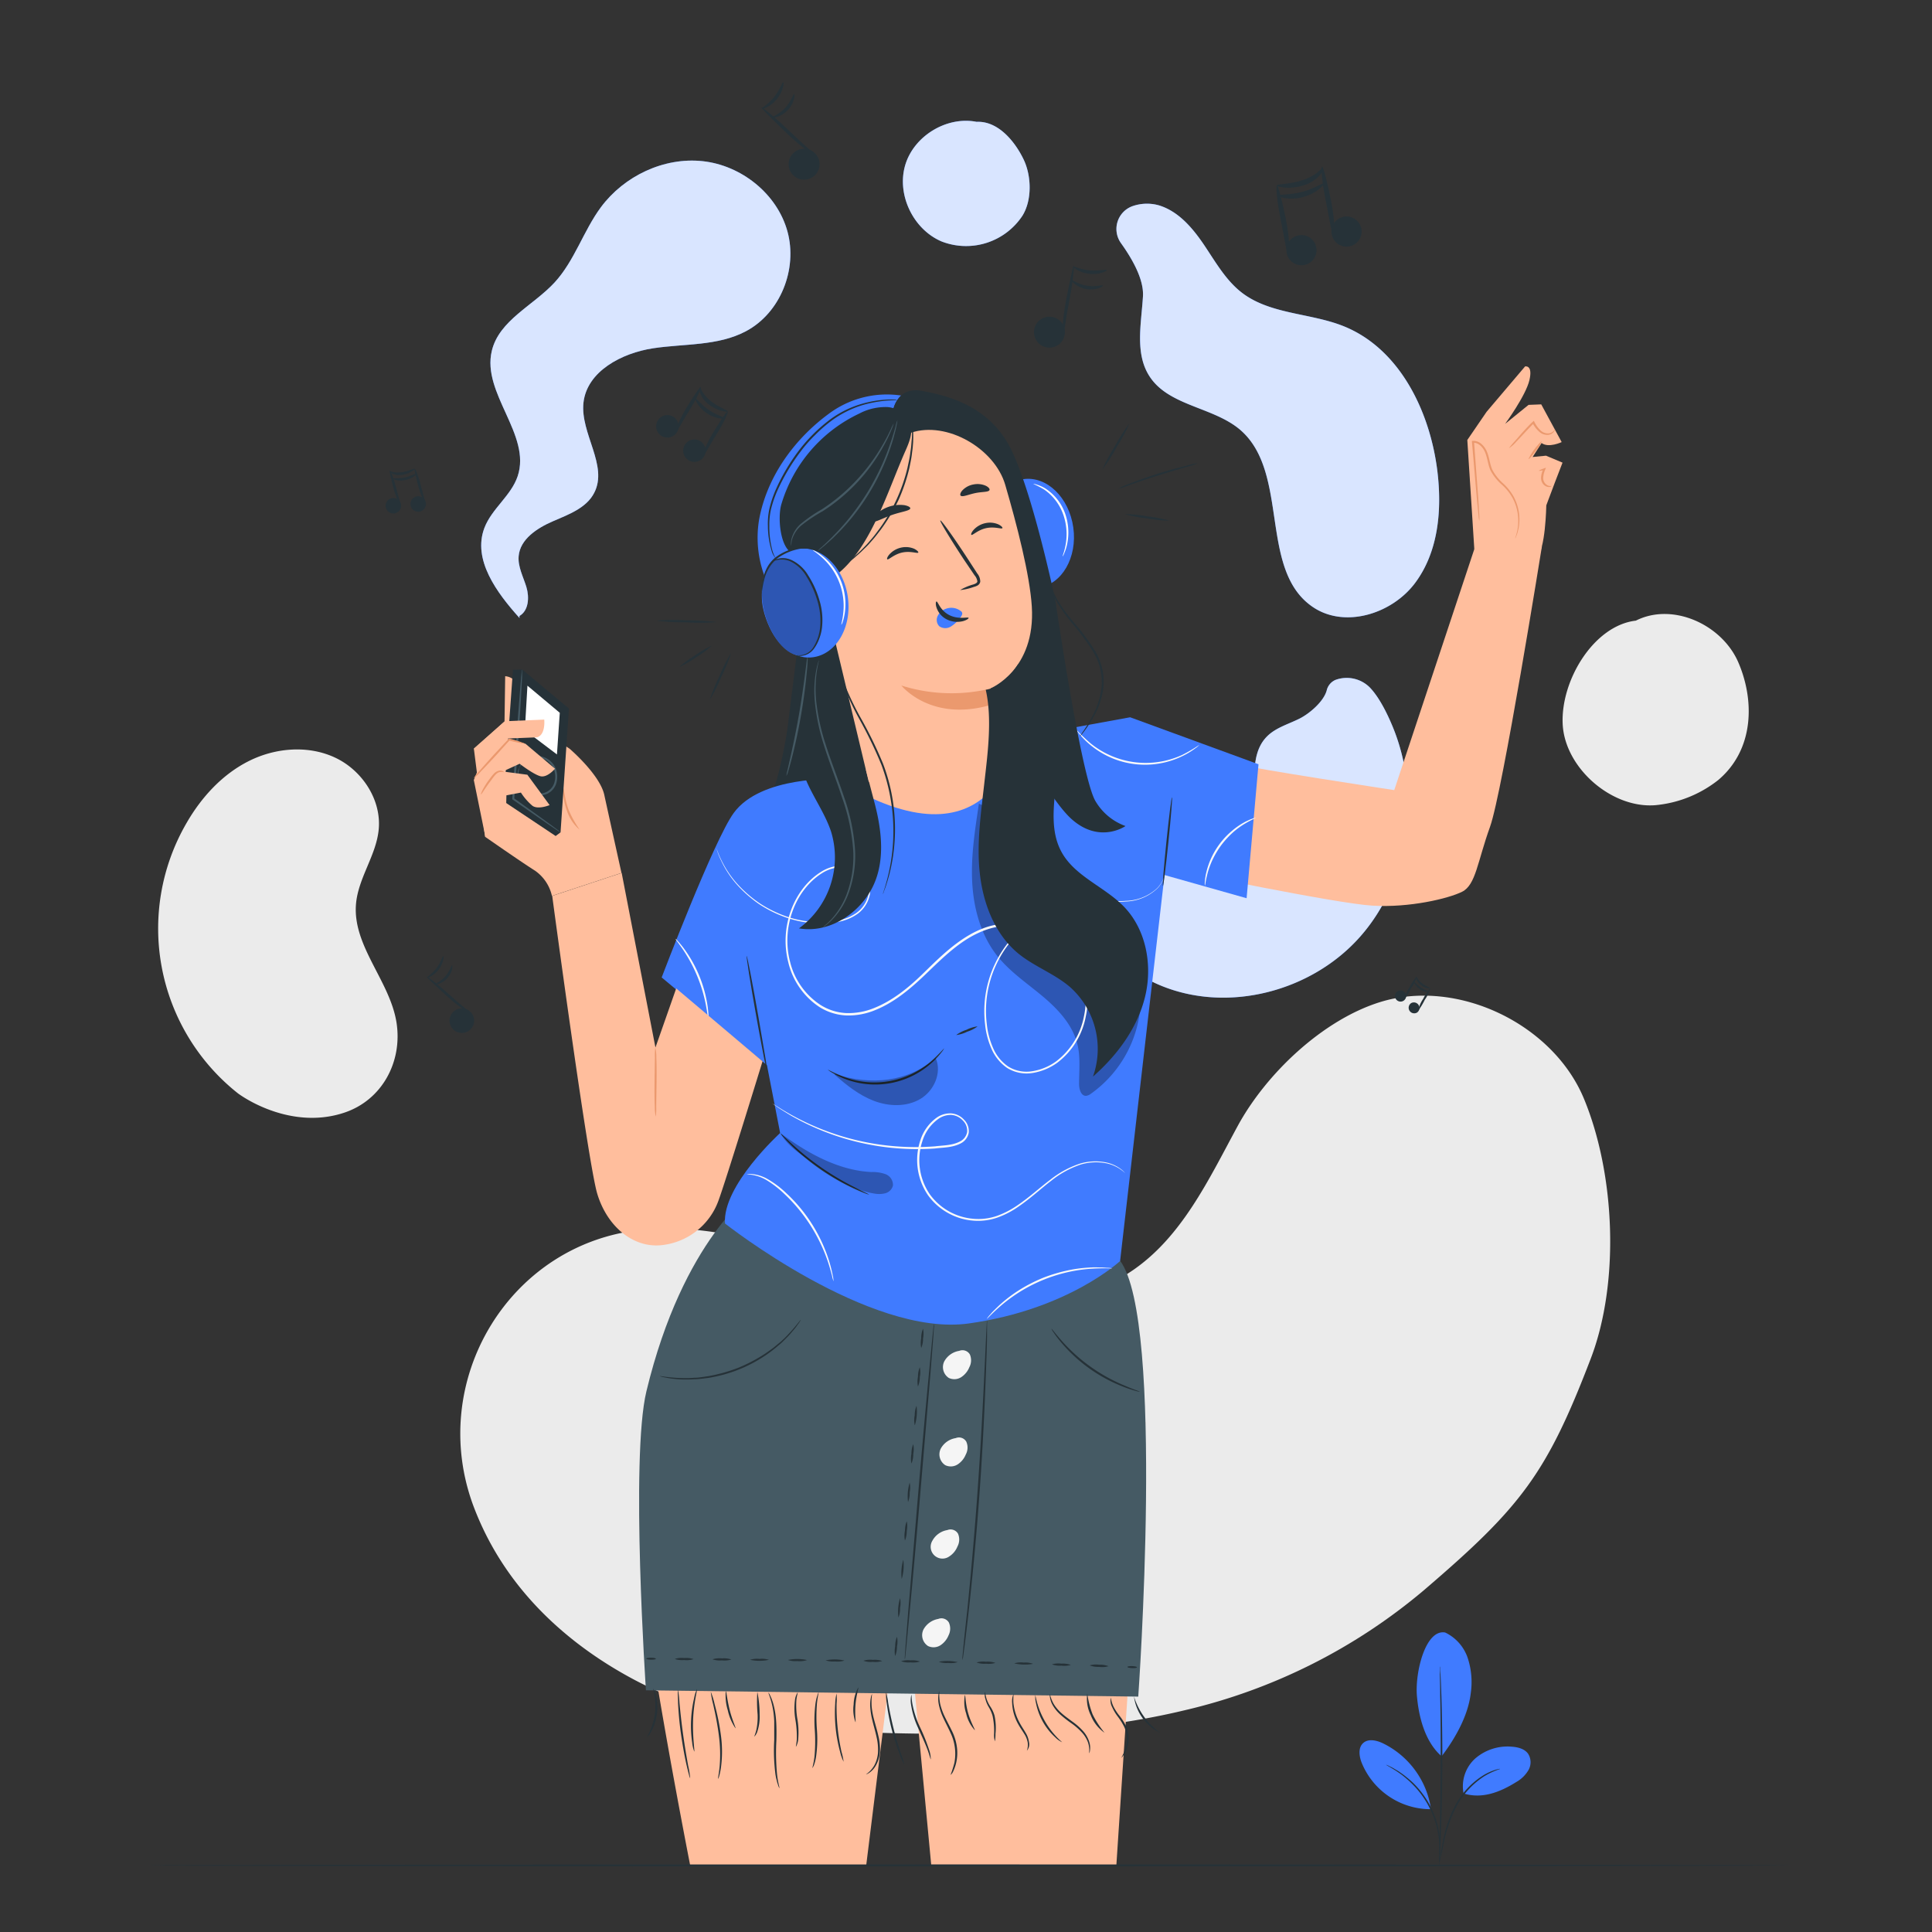 <svg xmlns="http://www.w3.org/2000/svg" viewBox="0 0 500 500"><rect x="0" y="0" width="500" height="500" fill="#333333" stroke="none"/><g id="freepik--background-simple--inject-41"><path d="M410,284.53c-7.94-19.46-32.72-31.42-52.8-25.2-14.83,4.59-29.51,18.48-36.91,32.12S306,319.93,293.2,328.72c-17.64,12.12-41.44,9.34-62,3.25s-40.92-15.1-62.29-13.92c-.65,0-1.3.08-1.95.14-34.95,3-56.8,39.22-44.27,72,8.29,21.69,25,35.69,41,44.28,22.08,11.91,48.05,13.84,73.13,14.18,23.42.32,47.05-.56,69.83-6.05a148,148,0,0,0,61.79-31c25.22-21.58,31.82-30.15,43.25-60C419.21,331.92,418,304,410,284.53Z" style="fill:#ebebeb"></path><path d="M449.89,171.45c-4.23-9.83-17-15.64-26.53-10.83-10.87,1.25-19.47,15.43-18.94,26.76s12.66,21.92,24,21a30.76,30.76,0,0,0,16.26-6.51C454,194,454.12,181.27,449.89,171.45Z" style="fill:#ebebeb"></path><path d="M98,214.76c.78-7.66-4.17-15.28-11.11-18.61s-15.4-2.69-22.31.72-12.35,9.31-16.23,16A54.4,54.4,0,0,0,61.63,283c4.57,3.27,15.77,8.89,27.52,4.94,9.68-3.25,15-13.05,13.49-23.15-1.64-10.88-11.48-19.95-10.5-30.91C92.74,227.19,97.33,221.41,98,214.76Z" style="fill:#ebebeb"></path></g><g id="freepik--Plant--inject-41"><path d="M374,422.49a11.29,11.29,0,0,1,5.86,6.64,20,20,0,0,1,.78,9c-.66,5.84-4,11.73-7.55,16.4-4.92-4.29-6.05-11.78-6.39-15.61-.53-6.06,2.2-17.34,7.3-16.43" style="fill:#407BFF"></path><path d="M378.78,464.17A9.64,9.64,0,0,1,381.9,455a12.79,12.79,0,0,1,9.45-2.95c1.57.12,3.26.57,4.15,1.86a4.11,4.11,0,0,1,.07,4.18,8.43,8.43,0,0,1-3.1,3.06c-4.26,2.67-8.88,4.47-13.69,3" style="fill:#407BFF"></path><path d="M372.47,482.08a7.15,7.15,0,0,1,.17-1.2c.16-.85.36-1.94.6-3.25a33.71,33.71,0,0,1,3.35-10.36,20.71,20.71,0,0,1,7.43-7.9,14.46,14.46,0,0,1,3-1.34c.37-.12.68-.17.88-.22s.3-.06.31,0a20.71,20.71,0,0,0-4.06,1.86,21.27,21.27,0,0,0-7.22,7.85,36.47,36.47,0,0,0-3.43,10.21c-.29,1.36-.54,2.46-.72,3.22A6.56,6.56,0,0,1,372.47,482.08Z" style="fill:#263238"></path><path d="M372.65,431.25a1.84,1.84,0,0,1,.06.53q0,.59.09,1.5c.07,1.31.15,3.2.23,5.54.15,4.68.27,11.15.24,18.3s-.21,13.61-.4,18.29c-.1,2.34-.19,4.23-.27,5.53-.05.62-.08,1.12-.11,1.51a2.41,2.41,0,0,1-.06.52,3,3,0,0,1,0-.52c0-.39,0-.89,0-1.51,0-1.36.08-3.24.14-5.54.11-4.68.24-11.14.27-18.29s0-13.6-.12-18.28c0-2.3-.06-4.18-.08-5.54,0-.62,0-1.12,0-1.51A3.28,3.28,0,0,1,372.65,431.25Z" style="fill:#263238"></path><path d="M370.27,467.72a22.58,22.58,0,0,0-12.34-16.54c-1.64-.79-3.79-1.3-5.14-.08s-1.05,3.42-.38,5.12a19.28,19.28,0,0,0,17.74,12" style="fill:#407BFF"></path><path d="M358.73,456.72a5.2,5.2,0,0,1,1,.45,10.09,10.09,0,0,1,1.18.63c.45.28,1,.55,1.5.94a19.45,19.45,0,0,1,1.72,1.3A21,21,0,0,1,366,461.7a24.86,24.86,0,0,1,3.47,4.46,24.39,24.39,0,0,1,2.29,5.17,23.05,23.05,0,0,1,.58,2.4,16.35,16.35,0,0,1,.29,2.13c.09.66.06,1.25.09,1.78a10.7,10.7,0,0,1,0,1.33,6.2,6.2,0,0,1-.13,1.13c-.1,0,.07-1.62-.22-4.2a18.22,18.22,0,0,0-.34-2.1,22,22,0,0,0-.6-2.35,23.94,23.94,0,0,0-5.67-9.48,22.37,22.37,0,0,0-1.78-1.66,19.49,19.49,0,0,0-1.66-1.32C360.17,457.48,358.69,456.8,358.73,456.72Z" style="fill:#263238"></path></g><g id="freepik--Notes--inject-41"><path d="M360.91,189.29c-1.4-3.63-3.76-8.7-6.5-11.47a8.44,8.44,0,0,0-8.79-1.86,3.93,3.93,0,0,0-2.27,2.72c-.79,2.91-4.47,6-7,7.28-2.9,1.46-6.21,2.35-8.49,4.67-6.6,6.72,0,19.62-6.06,26.85-3.48,4.15-9.68,4.54-15.08,4.11-6.71-.54-14.05-1.72-19.16,4a14.14,14.14,0,0,0-3.35,11.1c1,9,8.29,15.09,16.17,18.36,17.44,7.23,39.06,1.55,51.58-12.59S367.67,206.92,360.91,189.29Z" style="fill:#407BFF"></path><g style="opacity:0.8"><path d="M360.91,189.29c-1.4-3.63-3.76-8.7-6.5-11.47a8.44,8.44,0,0,0-8.79-1.86,3.93,3.93,0,0,0-2.27,2.72c-.79,2.91-4.47,6-7,7.28-2.9,1.46-6.21,2.35-8.49,4.67-6.6,6.72,0,19.62-6.06,26.85-3.48,4.15-9.68,4.54-15.08,4.11-6.71-.54-14.05-1.72-19.16,4a14.14,14.14,0,0,0-3.35,11.1c1,9,8.29,15.09,16.17,18.36,17.44,7.23,39.06,1.55,51.58-12.59S367.67,206.92,360.91,189.29Z" style="fill:#fff"></path></g><path d="M347.63,84.38c-8.57-3.4-18.75-3-26.1-8.53-4.21-3.19-6.88-7.94-9.83-12.33s-6.58-8.73-11.62-10.33a11.34,11.34,0,0,0-7.12.21,6.28,6.28,0,0,0-2.84,9.54c2.57,3.6,5.94,9.11,5.68,13.72-.41,7-2.15,14.75,1.66,20.68,5,7.81,16.63,7.93,23.62,14,12.69,11.12,4.68,36,18.5,45.63,8.25,5.78,20.59,2,26.64-6.09S373.2,132,372,122C370.1,106.43,362.21,90.18,347.63,84.38Z" style="fill:#407BFF"></path><g style="opacity:0.8"><path d="M347.63,84.38c-8.57-3.4-18.75-3-26.1-8.53-4.21-3.19-6.88-7.94-9.83-12.33s-6.58-8.73-11.62-10.33a11.34,11.34,0,0,0-7.12.21,6.28,6.28,0,0,0-2.84,9.54c2.57,3.6,5.94,9.11,5.68,13.72-.41,7-2.15,14.75,1.66,20.68,5,7.81,16.63,7.93,23.62,14,12.69,11.12,4.68,36,18.5,45.63,8.25,5.78,20.59,2,26.64-6.09S373.2,132,372,122C370.1,106.43,362.21,90.18,347.63,84.38Z" style="fill:#fff"></path></g><path d="M134.45,159.94c-5.89-6.54-12.21-15.08-9.09-23.31,1.9-5,6.92-8.33,8.61-13.39,3.6-10.71-9.33-21.44-6.69-32.44,1.89-7.92,10.71-11.7,16.23-17.68,5.19-5.63,7.46-13.35,12-19.49,6-8.09,16.31-13,26.34-11.92s19.27,8.46,21.94,18.18S202,81,193,85.75c-7.25,3.84-15.94,3.16-24,4.39s-17.1,5.93-18,14.08c-.86,8,6.46,16.22,2.78,23.33-2,3.93-6.65,5.61-10.72,7.37s-8.45,4.62-8.83,9c-.24,2.76,1.2,5.36,2,8s.61,6.11-1.8,7.49" style="fill:#407BFF"></path><g style="opacity:0.8"><path d="M134.45,159.94c-5.89-6.54-12.21-15.08-9.09-23.31,1.9-5,6.92-8.33,8.61-13.39,3.6-10.71-9.33-21.44-6.69-32.44,1.89-7.92,10.71-11.7,16.23-17.68,5.19-5.63,7.46-13.35,12-19.49,6-8.09,16.31-13,26.34-11.92s19.27,8.46,21.94,18.18S202,81,193,85.75c-7.25,3.84-15.94,3.16-24,4.39s-17.1,5.93-18,14.08c-.86,8,6.46,16.22,2.78,23.33-2,3.93-6.65,5.61-10.72,7.37s-8.45,4.62-8.83,9c-.24,2.76,1.2,5.36,2,8s.61,6.11-1.8,7.49" style="fill:#fff"></path></g><path d="M252.74,31.53C245,30,236.43,35.21,234.24,42.84s2.14,16.55,9.45,19.65a17.48,17.48,0,0,0,20.89-6.62c2.52-4,2.39-10.24.38-14.5s-6.37-10.12-12.22-9.84" style="fill:#407BFF"></path><g style="opacity:0.8"><path d="M252.74,31.53C245,30,236.43,35.21,234.24,42.84s2.14,16.55,9.45,19.65a17.48,17.48,0,0,0,20.89-6.62c2.52-4,2.39-10.24.38-14.5s-6.37-10.12-12.22-9.84" style="fill:#fff"></path></g><path d="M211.9,41.26a4,4,0,1,1-5.05-2.56A4,4,0,0,1,211.9,41.26Z" style="fill:#263238"></path><path d="M210.93,40.17c-.13.21-3.65-2.13-7.36-5.72s-6.65-6.48-6.51-6.65,3.43,2.44,7.11,6S211.07,40,210.93,40.17Z" style="fill:#263238"></path><path d="M202.7,21.29c.23,0,.07,2.25-1.62,4.33s-3.84,2.71-3.89,2.49,1.7-1.16,3.2-3.05S202.44,21.23,202.7,21.29Z" style="fill:#263238"></path><path d="M205.53,24.33c.23,0,.17,2.23-1.62,4.13s-4,2.15-4,1.91,1.8-.81,3.35-2.51S205.27,24.28,205.53,24.33Z" style="fill:#263238"></path><path d="M274.71,88.48a4,4,0,1,1-.61-5.63A4,4,0,0,1,274.71,88.48Z" style="fill:#263238"></path><path d="M275.1,87.07c-.25,0-.2-4.22.79-9.29s1.82-9.1,2-9.08-.19,4.21-1.18,9.24S275.34,87.08,275.1,87.07Z" style="fill:#263238"></path><path d="M286.45,69.88c.12.2-1.85,1.29-4.51,1s-4.36-1.74-4.2-1.9,1.89.8,4.29,1S286.36,69.64,286.45,69.88Z" style="fill:#263238"></path><path d="M285.44,73.91c.15.19-1.77,1.36-4.34.9s-4-2.2-3.79-2.32,1.67,1.07,3.94,1.45S285.35,73.67,285.44,73.91Z" style="fill:#263238"></path><path d="M122.51,263.05a3.18,3.18,0,1,1-4.07-1.9A3.17,3.17,0,0,1,122.51,263.05Z" style="fill:#263238"></path><path d="M121.72,262.21c-.11.17-3-1.6-6-4.36s-5.42-5-5.32-5.12,2.78,1.86,5.79,4.6S121.82,262.05,121.72,262.21Z" style="fill:#263238"></path><path d="M114.72,247.44c.18,0,.11,1.78-1.17,3.46s-3,2.25-3,2.07,1.32-.95,2.47-2.49S114.52,247.4,114.72,247.44Z" style="fill:#263238"></path><path d="M117,249.78c.19,0,.19,1.76-1.18,3.31s-3.13,1.8-3.13,1.62,1.41-.69,2.6-2.08S116.84,249.74,117,249.78Z" style="fill:#263238"></path><path d="M345.47,62.4a3.9,3.9,0,1,0,.54-5.49A3.9,3.9,0,0,0,345.47,62.4Z" style="fill:#263238"></path><path d="M345.09,61c.37,0,.39-4.15-.62-9.09s-2-8.81-2.33-8.77,0,4.15,1,9S344.71,61.05,345.09,61Z" style="fill:#263238"></path><path d="M330.47,48c-.08.31,3.07,1.16,6.83,0a9.22,9.22,0,0,0,4.22-2.62c.86-1,1-1.87.81-1.92s-.58.54-1.48,1.24a12.65,12.65,0,0,1-4,2C333.52,47.76,330.5,47.57,330.47,48Z" style="fill:#263238"></path><path d="M333.8,67.22a3.9,3.9,0,1,0,.54-5.49A3.91,3.91,0,0,0,333.8,67.22Z" style="fill:#263238"></path><path d="M333.41,65.86c.38,0,.39-4.16-.62-9.09s-2-8.82-2.32-8.78,0,4.15,1,9S333,65.87,333.41,65.86Z" style="fill:#263238"></path><path d="M330.88,50.62c-.12.34,2.83,1.35,6.39.37s5.62-3.31,5.35-3.53-2.48,1.38-5.7,2.22S331,50.23,330.88,50.62Z" style="fill:#263238"></path><path d="M174.21,112.83a2.91,2.91,0,1,1,1-4A2.91,2.91,0,0,1,174.21,112.83Z" style="fill:#263238"></path><path d="M174.82,112c-.26-.1.76-3,2.7-6.22s3.59-5.69,3.83-5.58-1,2.92-3,6.09S175.07,112.08,174.82,112Z" style="fill:#263238"></path><path d="M188.33,106.47c0,.24-2.44,0-4.78-1.72a6.65,6.65,0,0,1-2.31-2.89c-.36-.92-.21-1.55-.09-1.55s.27.53.73,1.24a9.24,9.24,0,0,0,2.28,2.4C186.25,105.55,188.42,106.17,188.33,106.47Z" style="fill:#263238"></path><path d="M181.19,119.13a2.9,2.9,0,1,1,1-4A2.9,2.9,0,0,1,181.19,119.13Z" style="fill:#263238"></path><path d="M181.81,118.27c-.26-.1.76-3,2.7-6.22s3.59-5.69,3.83-5.58-1,2.92-3,6.09S182.06,118.38,181.81,118.27Z" style="fill:#263238"></path><path d="M187.39,108.22c0,.26-2.32.23-4.58-1.35s-3.11-3.72-2.87-3.81,1.4,1.59,3.45,3S187.44,107.92,187.39,108.22Z" style="fill:#263238"></path><path d="M103.75,131.33a2,2,0,1,1-1.5-2.39A2,2,0,0,1,103.75,131.33Z" style="fill:#263238"></path><path d="M103.62,130.62c-.18.08-1.13-1.81-1.79-4.3s-1.1-4.47-.94-4.53,1,1.89,1.61,4.35S103.79,130.54,103.62,130.62Z" style="fill:#263238"></path><path d="M107.33,121.33c.1.12-1.14,1.23-3.13,1.55a4.66,4.66,0,0,1-2.52-.24c-.62-.26-.87-.63-.81-.69s.39.12,1,.23a6.51,6.51,0,0,0,2.27,0C105.88,121.92,107.22,121.14,107.33,121.33Z" style="fill:#263238"></path><path d="M110.18,130.88a2,2,0,1,1-1.49-2.39A2,2,0,0,1,110.18,130.88Z" style="fill:#263238"></path><path d="M110.05,130.16c-.17.09-1.12-1.8-1.79-4.29s-1.1-4.48-.93-4.54,1,1.89,1.6,4.36S110.22,130.09,110.05,130.16Z" style="fill:#263238"></path><path d="M107.74,122.63c.13.12-1,1.25-2.84,1.62s-3.32-.23-3.25-.4,1.45.07,3.11-.28S107.62,122.46,107.74,122.63Z" style="fill:#263238"></path><path d="M363.22,259a1.44,1.44,0,1,1,.46-2A1.44,1.44,0,0,1,363.22,259Z" style="fill:#263238"></path><path d="M363.51,258.55a8.17,8.17,0,0,1,1.3-3.09,13.21,13.21,0,0,1,1.86-2.78,10,10,0,0,1-1.43,3A17.8,17.8,0,0,1,363.51,258.55Z" style="fill:#263238"></path><path d="M370.16,255.75a3.38,3.38,0,0,1-2.38-.82,3.33,3.33,0,0,1-1.15-1.42c-.19-.45-.12-.77-.06-.76s.14.26.37.6a4.59,4.59,0,0,0,1.14,1.18C369.13,255.3,370.2,255.6,370.16,255.75Z" style="fill:#263238"></path><path d="M366.71,262.06a1.44,1.44,0,0,1-1.51-2.45,1.44,1.44,0,0,1,1.51,2.45Z" style="fill:#263238"></path><path d="M367,261.63a8.18,8.18,0,0,1,1.3-3.1,13.89,13.89,0,0,1,1.85-2.78,9.4,9.4,0,0,1-1.42,3A19.14,19.14,0,0,1,367,261.63Z" style="fill:#263238"></path><path d="M369.71,256.62a2.89,2.89,0,0,1-2.28-.64c-1.13-.76-1.56-1.82-1.44-1.87s.7.78,1.72,1.46S369.73,256.47,369.71,256.62Z" style="fill:#263238"></path></g><g id="freepik--Character--inject-41"><path d="M381.55,142.11l-1.81-28.24,5-7.31,9.95-11.73s2.07-.48,1.12,3.56-6.28,11.3-6.28,11.3l6.06-4.91,3.28-.13,5.29,9.76s-3.37,1.61-5.2.25l-2.32,3.61,3.47-.34,4.27,1.8-2,5.19-2.2,5.86s-.2,11.91-2.55,13.42l-2.34,1.51Z" style="fill:#ffbe9d"></path><path d="M264.09,191.35s26.16-4.71,28.14-4.46,26.45,10.1,28.79,11,39.81,6.59,39.81,6.59L381.92,141l17.12.43S388.86,205,385.61,214s-3.66,15-7.21,16.78-13.67,4.19-23.25,3.6S306,225.52,306,225.52Z" style="fill:#ffbe9d"></path><path d="M402.42,111s0,.24-.17.58a2.11,2.11,0,0,1-1.38.93,3,3,0,0,1-2.39-.67,7.48,7.48,0,0,1-1.87-2.39l.4.06q-.3.27-.6.57c-1.6,1.65-3,3.22-4.06,4.3A8,8,0,0,1,390.5,116a20.5,20.5,0,0,1,1.58-1.87c1-1.14,2.34-2.74,4-4.42l.62-.59.24-.21.16.28a7.68,7.68,0,0,0,1.7,2.29,2.76,2.76,0,0,0,2.05.68,2.08,2.08,0,0,0,1.29-.69C402.33,111.22,402.38,111,402.42,111Z" style="fill:#eb996e"></path><path d="M398.23,121.85c0-.08.54-.34,1.44-.66l.42-.15-.17.44a6.28,6.28,0,0,0-.54,2.13,2.12,2.12,0,0,0,1.14,2c.58.29,1,.11,1,.19s-.4.4-1.18.15a2.24,2.24,0,0,1-1.07-.8,2.58,2.58,0,0,1-.45-1.58,5.44,5.44,0,0,1,.68-2.3l.25.29A4.3,4.3,0,0,1,398.23,121.85Z" style="fill:#eb996e"></path><path d="M392.13,139.32c-.05,0,.25-.66.52-1.89a12.53,12.53,0,0,0,0-5.26,12.3,12.3,0,0,0-1.26-3.4,13.42,13.42,0,0,0-2.61-3.25,13.22,13.22,0,0,1-3-3.7c-.71-1.54-.81-3.29-1.46-4.81-.57-1.32-1.74-2.5-3.08-2.43l.24-.28c.43,5.79.81,10.89,1.09,14.63.11,1.77.2,3.23.27,4.32a10.25,10.25,0,0,1,0,1.56,9.2,9.2,0,0,1-.21-1.55c-.11-1.09-.25-2.53-.43-4.3-.32-3.74-.76-8.83-1.26-14.61l0-.26.26,0a3.13,3.13,0,0,1,2.2.81,5.35,5.35,0,0,1,1.38,1.91c.71,1.67.79,3.39,1.46,4.82a13,13,0,0,0,2.87,3.57,13.89,13.89,0,0,1,2.65,3.38A12.61,12.61,0,0,1,393,132.1a12.1,12.1,0,0,1-.17,5.38,9.11,9.11,0,0,1-.47,1.39A1.67,1.67,0,0,1,392.13,139.32Z" style="fill:#eb996e"></path><path d="M399,114.12a8.22,8.22,0,0,1-1.51,2.51c-.95,1.29-1.81,2.28-1.93,2.19a16.56,16.56,0,0,1,3.44-4.7Z" style="fill:#eb996e"></path><polygon points="296.45 368.04 288.91 482.77 241.01 482.77 233.75 405.97 296.45 368.04" style="fill:#ffbe9d"></polygon><path d="M171.34,349.52A174.23,174.23,0,0,0,166,406.45c1.6,20.16,12.62,76.32,12.62,76.32h45.55L233.32,409,175.2,380.36Z" style="fill:#ffbe9d"></path><path d="M226.83,199.72c1-8-6.76-26.69-9.06-34.4a15.44,15.44,0,0,1-11.45,3q-1.27,10.23-2.56,20.47c-.24,2-2.51,14.38-3.91,15.8" style="fill:#263238"></path><path d="M205.13,142.84c-.12-.92-1.9-3.77-.69-8.53,1.54-6,3-11.73,7.17-16.32s6.93-7.88,11.51-10.16a21.46,21.46,0,0,1,8.14-2.18,6.87,6.87,0,0,1,2-3.28,25.14,25.14,0,0,0-18.91,4.82c-8.27,6.11-15.78,15.68-17.9,27.31a28.56,28.56,0,0,0,2,16.07Z" style="fill:#407BFF"></path><path d="M289.9,326.31l-94.74-18.16s-18.33,12.33-27.87,51.92c-4.18,17.35-.12,77.38-.12,77.38l127.41,1.63S301.48,341.87,289.9,326.31Z" style="fill:#455a64"></path><path d="M251,350.53a2.22,2.22,0,0,0-2.75-.93,5.38,5.38,0,0,0-3.87,2.72,3.35,3.35,0,0,0,1.17,4.29,3.31,3.31,0,0,0,3.21-.2,5.56,5.56,0,0,0,2.1-2.56A3.84,3.84,0,0,0,251,350.53Z" style="fill:#f5f5f5"></path><path d="M250.08,373.11a2.19,2.19,0,0,0-2.74-.93,5.36,5.36,0,0,0-3.87,2.72,3.34,3.34,0,0,0,1.17,4.29,3.3,3.3,0,0,0,3.2-.2,5.5,5.5,0,0,0,2.1-2.56A3.77,3.77,0,0,0,250.08,373.11Z" style="fill:#f5f5f5"></path><path d="M247.93,396.91a2.23,2.23,0,0,0-2.75-.93,5.4,5.4,0,0,0-3.86,2.72,3.05,3.05,0,0,0,4.37,4.09,5.46,5.46,0,0,0,2.1-2.56A3.81,3.81,0,0,0,247.93,396.91Z" style="fill:#f5f5f5"></path><path d="M245.57,419.91a2.23,2.23,0,0,0-2.75-.93A5.41,5.41,0,0,0,239,421.7a3.35,3.35,0,0,0,1.17,4.29,3.31,3.31,0,0,0,3.21-.19,5.61,5.61,0,0,0,2.1-2.56A3.86,3.86,0,0,0,245.57,419.91Z" style="fill:#f5f5f5"></path><path d="M238.41,348.86a6.29,6.29,0,0,1,0-2.51,6,6,0,0,1,.47-2.47,6.31,6.31,0,0,1,0,2.51A5.91,5.91,0,0,1,238.41,348.86Z" style="fill:#263238"></path><path d="M237.57,358.83a6.45,6.45,0,0,1,0-2.52,6.29,6.29,0,0,1,.47-2.46,6,6,0,0,1,0,2.51A6.43,6.43,0,0,1,237.57,358.83Z" style="fill:#263238"></path><path d="M236.73,368.79a6,6,0,0,1,0-2.51,6.37,6.37,0,0,1,.47-2.47,12.1,12.1,0,0,1-.42,5Z" style="fill:#263238"></path><path d="M235.88,378.76a6.37,6.37,0,0,1,0-2.52,6,6,0,0,1,.47-2.47,6.37,6.37,0,0,1,0,2.52A6,6,0,0,1,235.88,378.76Z" style="fill:#263238"></path><path d="M235,388.72a12.1,12.1,0,0,1,.42-5,6,6,0,0,1,0,2.51A6.16,6.16,0,0,1,235,388.72Z" style="fill:#263238"></path><path d="M234.2,398.69a6.26,6.26,0,0,1,0-2.52,6.43,6.43,0,0,1,.47-2.47,6.26,6.26,0,0,1,0,2.52A6.43,6.43,0,0,1,234.2,398.69Z" style="fill:#263238"></path><path d="M233.36,408.65a12.1,12.1,0,0,1,.42-5,12.1,12.1,0,0,1-.42,5Z" style="fill:#263238"></path><path d="M232.51,418.61a12.1,12.1,0,0,1,.42-5,6,6,0,0,1,0,2.52A5.89,5.89,0,0,1,232.51,418.61Z" style="fill:#263238"></path><path d="M231.67,428.58a6.2,6.2,0,0,1,0-2.51,6.31,6.31,0,0,1,.47-2.47,6.17,6.17,0,0,1,0,2.51A6.43,6.43,0,0,1,231.67,428.58Z" style="fill:#263238"></path><path d="M249.09,429.62a5.52,5.52,0,0,1,0-.9l.24-2.55c.23-2.27.55-5.47,1-9.4.79-7.94,1.82-18.92,2.68-31.06s1.41-23.15,1.78-31.12c.19-3.95.34-7.16.44-9.44.06-1.08.11-1.93.14-2.56s.07-.9.08-.9a5.19,5.19,0,0,1,0,.9c0,.63,0,1.49,0,2.57,0,2.23-.13,5.46-.27,9.45-.28,8-.77,19-1.63,31.14s-1.95,23.12-2.83,31.05c-.45,4-.83,7.18-1.12,9.39-.14,1.07-.26,1.92-.34,2.55A7.1,7.1,0,0,1,249.09,429.62Z" style="fill:#263238"></path><path d="M234.17,429.47a5.31,5.31,0,0,1,0-.88c.05-.63.1-1.47.18-2.54.17-2.25.42-5.42.72-9.32.67-7.9,1.59-18.74,2.6-30.72s2-22.81,2.75-30.71c.37-3.89.68-7.06.89-9.3.12-1.06.21-1.91.27-2.53a5.69,5.69,0,0,1,.13-.88,5.45,5.45,0,0,1,0,.89c-.05.62-.1,1.47-.17,2.53-.18,2.25-.43,5.42-.73,9.32-.67,7.91-1.59,18.75-2.6,30.73s-2,22.8-2.75,30.71c-.37,3.89-.68,7.05-.89,9.3-.11,1.06-.2,1.9-.27,2.53A5.38,5.38,0,0,1,234.17,429.47Z" style="fill:#263238"></path><path d="M207.26,341.57a9.69,9.69,0,0,1-.9,1.36,13.77,13.77,0,0,1-1.19,1.51,21.32,21.32,0,0,1-1.71,1.89l-1.05,1.05c-.37.36-.8.68-1.22,1.05a33.84,33.84,0,0,1-2.81,2.16,36.62,36.62,0,0,1-15,6c-1.24.16-2.41.33-3.53.36-.55,0-1.09.07-1.61.06l-1.48,0a23,23,0,0,1-2.54-.19,14.38,14.38,0,0,1-1.9-.3,8.56,8.56,0,0,1-1.59-.37c0-.12,2.3.43,6,.5h1.47c.51,0,1-.06,1.58-.09,1.1,0,2.26-.24,3.49-.4a42.29,42.29,0,0,0,7.72-2.15,40.79,40.79,0,0,0,7.1-3.74c1-.71,2-1.37,2.81-2.09.42-.36.84-.67,1.22-1l1.06-1C205.88,343.45,207.16,341.49,207.26,341.57Z" style="fill:#263238"></path><path d="M169.74,429.29c0,.14-.56.25-1.25.24s-1.25-.13-1.25-.27.56-.26,1.25-.25S169.74,429.14,169.74,429.29Z" style="fill:#263238"></path><path d="M179.5,429.38a5.82,5.82,0,0,1-2.44.24,6,6,0,0,1-2.44-.28,5.85,5.85,0,0,1,2.44-.24A6,6,0,0,1,179.5,429.38Z" style="fill:#263238"></path><path d="M189.27,429.47a5.7,5.7,0,0,1-2.45.24,6,6,0,0,1-2.44-.28,6.12,6.12,0,0,1,2.45-.24A6,6,0,0,1,189.27,429.47Z" style="fill:#263238"></path><path d="M199,429.56a11.58,11.58,0,0,1-4.88,0,5.82,5.82,0,0,1,2.44-.24A6,6,0,0,1,199,429.56Z" style="fill:#263238"></path><path d="M208.79,429.65a6,6,0,0,1-2.44.24,5.91,5.91,0,0,1-2.44-.29,11.8,11.8,0,0,1,4.88,0Z" style="fill:#263238"></path><path d="M218.55,429.75a5.92,5.92,0,0,1-2.44.23,6,6,0,0,1-2.44-.28,11.36,11.36,0,0,1,4.88.05Z" style="fill:#263238"></path><path d="M228.32,429.86a6,6,0,0,1-2.45.23,5.66,5.66,0,0,1-2.43-.29,5.92,5.92,0,0,1,2.44-.23A6.11,6.11,0,0,1,228.32,429.86Z" style="fill:#263238"></path><path d="M238.08,430a6.06,6.06,0,0,1-2.44.22,5.81,5.81,0,0,1-2.44-.3,6,6,0,0,1,2.44-.22A5.81,5.81,0,0,1,238.08,430Z" style="fill:#263238"></path><path d="M247.84,430.16a6.06,6.06,0,0,1-2.44.22,5.91,5.91,0,0,1-2.44-.31,11.8,11.8,0,0,1,4.88.09Z" style="fill:#263238"></path><path d="M257.6,430.36a6.17,6.17,0,0,1-2.44.21,5.82,5.82,0,0,1-2.44-.32,6.09,6.09,0,0,1,2.45-.2A5.7,5.7,0,0,1,257.6,430.36Z" style="fill:#263238"></path><path d="M267.36,430.6a11.81,11.81,0,0,1-4.88-.13,6.13,6.13,0,0,1,2.45-.2A5.8,5.8,0,0,1,267.36,430.6Z" style="fill:#263238"></path><path d="M277.12,430.88a6,6,0,0,1-2.45.19,5.79,5.79,0,0,1-2.43-.34,5.93,5.93,0,0,1,2.45-.18A6,6,0,0,1,277.12,430.88Z" style="fill:#263238"></path><path d="M286.88,431.21a5.74,5.74,0,0,1-2.45.18A6,6,0,0,1,282,431a6,6,0,0,1,2.45-.17A6.15,6.15,0,0,1,286.88,431.21Z" style="fill:#263238"></path><path d="M294.26,431.5c0,.15-.57.24-1.25.21s-1.25-.16-1.24-.31.57-.23,1.26-.21S294.27,431.36,294.26,431.5Z" style="fill:#263238"></path><path d="M295,360.18a4.41,4.41,0,0,1-1.11-.23A28,28,0,0,1,291,359a39.73,39.73,0,0,1-16.44-11.67,26.87,26.87,0,0,1-1.86-2.46,4.47,4.47,0,0,1-.59-1c.08-.05,1,1.26,2.72,3.19a44.34,44.34,0,0,0,16.3,11.56C293.49,359.65,295,360.09,295,360.18Z" style="fill:#263238"></path><path d="M178.62,460.23a3.3,3.3,0,0,1-.3-.87c-.16-.56-.36-1.38-.6-2.4-.47-2-1-4.89-1.46-8.06s-.68-6.06-.78-8.15c0-1.05-.07-1.9-.07-2.48a3.61,3.61,0,0,1,.05-.92,25.26,25.26,0,0,1,.39,3.37c.2,2.08.49,4.95.93,8.11s.93,6,1.3,8.05A23.37,23.37,0,0,1,178.62,460.23Z" style="fill:#263238"></path><path d="M180.37,437.14c.16.05-.85,3.57-1,8.05s.47,8.08.3,8.11a9.09,9.09,0,0,1-.54-2.34,30.17,30.17,0,0,1-.28-5.79,30.66,30.66,0,0,1,.8-5.74A9.05,9.05,0,0,1,180.37,437.14Z" style="fill:#263238"></path><path d="M185.84,460.36c-.09,0,.22-1.27.41-3.32a36.8,36.8,0,0,0-.22-8c-.4-3.12-1-5.91-1.46-7.94a23.94,23.94,0,0,1-.63-3.29,18.66,18.66,0,0,1,1,3.21,62.44,62.44,0,0,1,1.62,8,31.2,31.2,0,0,1,.06,8.13,18.21,18.21,0,0,1-.47,2.42A2.75,2.75,0,0,1,185.84,460.36Z" style="fill:#263238"></path><path d="M190.35,447.28a13,13,0,0,1-2-4.67,12.78,12.78,0,0,1-.51-5c.15,0,.33,2.24,1,4.92S190.49,447.22,190.35,447.28Z" style="fill:#263238"></path><path d="M196,437.83a29.37,29.37,0,0,1,.59,5.87,12.06,12.06,0,0,1-.52,4.19,3.31,3.31,0,0,1-.84,1.53c-.07,0,.24-.62.49-1.64a15.73,15.73,0,0,0,.35-4.07A38.1,38.1,0,0,1,196,437.83Z" style="fill:#263238"></path><path d="M201.71,462.78a3.62,3.62,0,0,1-.38-.92,7.63,7.63,0,0,1-.32-1.11,12.57,12.57,0,0,1-.32-1.52,48.21,48.21,0,0,1-.32-8.89c0-1.73,0-3.37,0-4.86a24.12,24.12,0,0,0-.48-3.92c-.47-2.2-1.12-3.46-1-3.5a3.59,3.59,0,0,1,.48.86,7.2,7.2,0,0,1,.45,1.08,14,14,0,0,1,.45,1.48,21.78,21.78,0,0,1,.6,4c.1,1.51.1,3.17.06,4.91a59.3,59.3,0,0,0,.17,8.82C201.34,461.42,201.81,462.75,201.71,462.78Z" style="fill:#263238"></path><path d="M206,452.05c-.09,0,.15-.79.22-2.05a26.3,26.3,0,0,0-.37-4.94,17.2,17.2,0,0,1-.12-5.06,4.48,4.48,0,0,1,.71-2c.09,0-.21.78-.34,2a21.18,21.18,0,0,0,.27,4.94,20.47,20.47,0,0,1,.22,5A4.79,4.79,0,0,1,206,452.05Z" style="fill:#263238"></path><path d="M210.28,457.53c-.09,0,.28-1.08.5-2.84a42.58,42.58,0,0,0,.09-6.93,34.34,34.34,0,0,1,.19-7,11.62,11.62,0,0,1,.5-2.07c.16-.48.27-.74.31-.73s-.25,1.09-.44,2.85a44.86,44.86,0,0,0,0,6.95,32.37,32.37,0,0,1-.25,7,12.1,12.1,0,0,1-.53,2.07C210.43,457.29,210.32,457.54,210.28,457.53Z" style="fill:#263238"></path><path d="M218.33,455.93a10.76,10.76,0,0,1-.89-2.47,38.07,38.07,0,0,1-1.29-12.57,11,11,0,0,1,.36-2.6,17.07,17.07,0,0,1,0,2.62,53.3,53.3,0,0,0,.27,6.27,54.4,54.4,0,0,0,1,6.19A16.83,16.83,0,0,1,218.33,455.93Z" style="fill:#263238"></path><path d="M222.12,436.72c.15.06-.52,2-.72,4.47s.12,4.49,0,4.52a9.67,9.67,0,0,1-.48-4.57A9.52,9.52,0,0,1,222.12,436.72Z" style="fill:#263238"></path><path d="M224.14,459.19a7.1,7.1,0,0,0,2.14-2.33,8.29,8.29,0,0,0,.94-3.29,14.31,14.31,0,0,0-.41-4.22c-.33-1.49-.76-2.89-1.06-4.19a19,19,0,0,1-.54-3.53,9.33,9.33,0,0,1,.19-2.41,2.23,2.23,0,0,1,.29-.83,17.29,17.29,0,0,0-.11,3.21,21,21,0,0,0,.63,3.44c.33,1.28.77,2.68,1.11,4.2a13.86,13.86,0,0,1,.38,4.37,8.26,8.26,0,0,1-1.1,3.43,5.51,5.51,0,0,1-1.66,1.77C224.46,459.13,224.15,459.22,224.14,459.19Z" style="fill:#263238"></path><path d="M234.06,456.68a12.84,12.84,0,0,1-1.2-2.59,56.84,56.84,0,0,1-2.09-6.56,55.4,55.4,0,0,1-1.28-6.76,13.45,13.45,0,0,1-.18-2.85,18,18,0,0,1,.55,2.79c.3,1.73.76,4.1,1.41,6.7s1.38,4.89,1.94,6.56A20.47,20.47,0,0,1,234.06,456.68Z" style="fill:#263238"></path><path d="M240.88,455.32c-.08,0-.27-.95-.81-2.43s-1.45-3.46-2.45-5.68a21.33,21.33,0,0,1-1.83-6,6.25,6.25,0,0,1,.07-2.59c.09,0,0,1,.3,2.53A25,25,0,0,0,238.1,447a47.39,47.39,0,0,1,2.32,5.77A7.4,7.4,0,0,1,240.88,455.32Z" style="fill:#263238"></path><path d="M246,459.36a28.5,28.5,0,0,0,1-3.16,12.49,12.49,0,0,0-1-7.72c-.64-1.42-1.36-2.74-1.93-4a15.19,15.19,0,0,1-1.13-3.48,7.82,7.82,0,0,1-.06-2.48,2.34,2.34,0,0,1,.24-.87,12.2,12.2,0,0,0,.19,3.28,15.56,15.56,0,0,0,1.2,3.35c.58,1.23,1.31,2.54,2,4a13,13,0,0,1,1.19,4.34,11.66,11.66,0,0,1-.26,3.66,11.23,11.23,0,0,1-.84,2.33A2.43,2.43,0,0,1,246,459.36Z" style="fill:#263238"></path><path d="M252.28,447.77a9.42,9.42,0,0,1-2.23-4.29,9.52,9.52,0,0,1-.33-4.82c.16,0,.11,2.16.83,4.68S252.41,447.68,252.28,447.77Z" style="fill:#263238"></path><path d="M254.89,437.87c.09,0,.12.75.46,1.87a8.87,8.87,0,0,0,.9,1.85,8.41,8.41,0,0,1,1.13,2.39,14.81,14.81,0,0,1,.25,4.74,10.77,10.77,0,0,1-.15,1.94,5.65,5.65,0,0,1-.21-2,18.77,18.77,0,0,0-.39-4.59,9.4,9.4,0,0,0-1-2.29,7.61,7.61,0,0,1-.84-2A4.1,4.1,0,0,1,254.89,437.87Z" style="fill:#263238"></path><path d="M265.75,453.08a4.39,4.39,0,0,0,.21-2.18,6.14,6.14,0,0,0-.9-2.21c-.47-.78-1.09-1.62-1.61-2.59a12.15,12.15,0,0,1-1.51-5.37,4.88,4.88,0,0,1,.33-2.28c.09,0-.08.88,0,2.26a13.52,13.52,0,0,0,1.61,5.14c.49.94,1.09,1.77,1.56,2.6a6.08,6.08,0,0,1,.86,2.4A2.52,2.52,0,0,1,265.75,453.08Z" style="fill:#263238"></path><path d="M274.86,450.88a6,6,0,0,1-1.74-1.24,16.22,16.22,0,0,1-5-8.86,6.11,6.11,0,0,1-.17-2.12,21.16,21.16,0,0,0,6.93,12.22Z" style="fill:#263238"></path><path d="M281.86,453.75a6.63,6.63,0,0,0-.26-2.73,7.69,7.69,0,0,0-1.51-2.56,17.31,17.31,0,0,0-2.77-2.45,29.75,29.75,0,0,1-3-2.36,9.81,9.81,0,0,1-1.94-2.45,5.93,5.93,0,0,1-.66-2,1.66,1.66,0,0,1,0-.77,9.12,9.12,0,0,0,1,2.59,10.28,10.28,0,0,0,1.94,2.29c.84.77,1.88,1.5,2.95,2.3a16,16,0,0,1,2.83,2.55,7.6,7.6,0,0,1,1.49,2.76,4.89,4.89,0,0,1,.15,2.11A1.55,1.55,0,0,1,281.86,453.75Z" style="fill:#263238"></path><path d="M285.86,448.43a9.84,9.84,0,0,1-3.56-4.51,9.6,9.6,0,0,1-.91-5.68,23,23,0,0,0,1.39,5.47A24.41,24.41,0,0,0,285.86,448.43Z" style="fill:#263238"></path><path d="M290.22,454.9a22.32,22.32,0,0,0,1-2.25,8,8,0,0,0-.26-5.71,17,17,0,0,0-1.73-2.76,11.88,11.88,0,0,1-1.4-2.37,3.59,3.59,0,0,1-.35-2.49,7.91,7.91,0,0,0,.69,2.34,13.57,13.57,0,0,0,1.44,2.24,14.52,14.52,0,0,1,1.82,2.83,7.94,7.94,0,0,1,.14,6,6.88,6.88,0,0,1-.89,1.63C290.42,454.75,290.24,454.92,290.22,454.9Z" style="fill:#263238"></path><path d="M300.32,448.49a12.25,12.25,0,0,1-6.85-9.43,18.18,18.18,0,0,0,6.85,9.43Z" style="fill:#263238"></path><path d="M167.4,449.59A16.2,16.2,0,0,0,169,437a4.56,4.56,0,0,1,.73,1.81,12.9,12.9,0,0,1,.29,4.7,12.75,12.75,0,0,1-1.43,4.49A4.68,4.68,0,0,1,167.4,449.59Z" style="fill:#263238"></path><path d="M214.55,201.75l9.59-2.59,34.11-6.3,16.87,4.76s-16.84,17.82-24.06,19.19C235.63,219.72,214.55,201.75,214.55,201.75Z" style="fill:#ffbe9d"></path><path d="M292.48,185.63,263,191s-5.37,36.1-46.56,10.61c0,0-19.49-.9-26.54,8.77-5.13,7-18.66,42.58-18.66,42.58l27.25,22.71,3.41,17.55s-15,13.65-14.27,23.42c0,0,37.32,29.47,63.09,25.87s39.16-16.16,39.16-16.16l11.5-99.89,21.24,6,3.08-34.67Z" style="fill:#407BFF"></path><path d="M224.9,309.15a4.94,4.94,0,0,1-1.05-.34c-.67-.24-1.62-.64-2.77-1.17a58.45,58.45,0,0,1-16.27-11.23c-.91-.89-1.62-1.64-2.08-2.17a4.77,4.77,0,0,1-.69-.87c.06-.06,1.15,1.07,3,2.77a72.5,72.5,0,0,0,7.7,6.15,71.51,71.51,0,0,0,8.48,5C223.5,308.45,224.94,309.07,224.9,309.15Z" style="fill:#263238"></path><path d="M244.36,271.27a5.3,5.3,0,0,1-.74,1.11,19.55,19.55,0,0,1-2.48,2.66,21.81,21.81,0,0,1-22.59,4.13,19.43,19.43,0,0,1-3.27-1.61,5.28,5.28,0,0,1-1.08-.77,42.6,42.6,0,0,0,4.48,2,22.41,22.41,0,0,0,22.21-4.06A41.36,41.36,0,0,0,244.36,271.27Z" style="fill:#263238"></path><g style="opacity:0.3"><path d="M201.92,293.18c1.92,3.48,5.25,5.47,8.48,7.78,4.86,3.47,10,7,15.86,7.93a6.49,6.49,0,0,0,2.91-.09,2.77,2.77,0,0,0,1.93-2,3,3,0,0,0-1.9-2.92,10,10,0,0,0-3.69-.56c-9-.42-17.37-5.47-23.59-10.11"></path></g><g style="opacity:0.3"><path d="M215.92,278.06c3.09,2.73,6.38,5.37,10.24,6.84s8.41,1.63,12-.48,5.65-6.8,4-10.6c-7.23,6.26-16.81,7.15-25.9,4.16"></path></g><path d="M193.23,247.35c.14,0,1.5,6.94,3,15.55s2.68,15.61,2.54,15.64-1.51-6.94-3.05-15.55S193.09,247.37,193.23,247.35Z" style="fill:#263238"></path><path d="M253,265.62a8.6,8.6,0,0,1-2.67,1.37,8.84,8.84,0,0,1-2.87.88,9.13,9.13,0,0,1,2.67-1.36A9,9,0,0,1,253,265.62Z" style="fill:#263238"></path><g style="opacity:0.3"><path d="M253.34,208c-1,6.69-2.08,13.44-1.74,20.2s2.17,13.62,6.34,19c3.26,4.17,7.75,7.18,11.82,10.58s7.92,7.51,9.12,12.67c.76,3.28.39,6.71.38,10.08,0,1.34.5,3.14,1.84,3.07a2.58,2.58,0,0,0,1.25-.56,30.67,30.67,0,0,0,7.58-42.22c-7.22-10.64-20.86-16.45-25.69-28.36"></path></g><path d="M303.31,206.33c.14,0-.27,5.17-.92,11.52s-1.29,11.49-1.44,11.48.27-5.18.92-11.53S303.17,206.31,303.31,206.33Z" style="fill:#263238"></path><path d="M301.15,227.23a5.63,5.63,0,0,1-.28.75,7.43,7.43,0,0,1-1.34,1.93,12.41,12.41,0,0,1-8.2,3.4c-3.91.37-8.76-.62-14.18.74a28.25,28.25,0,0,0-21.76,31.05,20.34,20.34,0,0,0,1.57,6A11.1,11.1,0,0,0,260.9,276a9,9,0,0,0,6.25,1.23,14.22,14.22,0,0,0,6.17-2.55A19.09,19.09,0,0,0,280.53,263a19.41,19.41,0,0,0-2.31-14.1,18.9,18.9,0,0,0-5.11-5.44,21.35,21.35,0,0,0-6.9-3.21,19,19,0,0,0-7.69-.45,18.53,18.53,0,0,0-3.78,1,25.29,25.29,0,0,0-3.57,1.69c-4.6,2.66-8.31,6.5-12.07,10.07s-7.83,6.93-12.57,8.84a18,18,0,0,1-7.41,1.4,14.23,14.23,0,0,1-7.06-2.19A19.11,19.11,0,0,1,204,249c-2.33-9.09,1.42-19,8.56-23.41a10.12,10.12,0,0,1,5.9-1.56,8,8,0,0,1,5.27,2.56A5.83,5.83,0,0,1,225,232a8.14,8.14,0,0,1-3,4.46,12.3,12.3,0,0,1-4.74,2.05,21.08,21.08,0,0,1-2.45.38c-.82.07-1.62.07-2.41.1a27.32,27.32,0,0,1-8.8-1.49,31.64,31.64,0,0,1-7-3.42,32.33,32.33,0,0,1-5-4.2,26.06,26.06,0,0,1-5.09-7.42,18.21,18.21,0,0,1-.88-2.18c-.18-.5-.26-.76-.26-.76s.11.25.31.74a22.48,22.48,0,0,0,.92,2.15,26.36,26.36,0,0,0,5.15,7.33,32,32,0,0,0,5,4.13,31.67,31.67,0,0,0,6.93,3.36,26.8,26.8,0,0,0,8.7,1.43c.78,0,1.57,0,2.38-.11a20.43,20.43,0,0,0,2.41-.38,12,12,0,0,0,4.59-2,7.82,7.82,0,0,0,2.89-4.26,5.45,5.45,0,0,0-1.24-5.06,7.57,7.57,0,0,0-5-2.4,9.68,9.68,0,0,0-5.64,1.51c-6.93,4.34-10.62,14-8.31,22.92a18.61,18.61,0,0,0,7.89,11.2,13.67,13.67,0,0,0,6.81,2.11,17.64,17.64,0,0,0,7.2-1.37c4.64-1.88,8.69-5.14,12.4-8.75s7.48-7.43,12.17-10.14a24.84,24.84,0,0,1,3.65-1.73,19.28,19.28,0,0,1,3.89-1,19.76,19.76,0,0,1,7.89.47,21.88,21.88,0,0,1,7.07,3.29,19.54,19.54,0,0,1,5.25,5.59A20,20,0,0,1,281,263.06a19.5,19.5,0,0,1-7.41,12,14.94,14.94,0,0,1-6.39,2.63,9.57,9.57,0,0,1-6.56-1.31,11.57,11.57,0,0,1-4.09-5.07,20.59,20.59,0,0,1-1.6-6.12,28.58,28.58,0,0,1,22.12-31.38c5.49-1.35,10.37-.32,14.24-.67a12.34,12.34,0,0,0,8.14-3.26A7.91,7.91,0,0,0,301.15,227.23Z" style="fill:#fafafa"></path><path d="M310.42,192.75a6.23,6.23,0,0,1-1.08.92,20,20,0,0,1-3.31,2,22.13,22.13,0,0,1-24-3,20.64,20.64,0,0,1-2.72-2.75,6.43,6.43,0,0,1-.81-1.16,39.07,39.07,0,0,0,3.76,3.63,22.63,22.63,0,0,0,23.66,3A38.86,38.86,0,0,0,310.42,192.75Z" style="fill:#fafafa"></path><path d="M325,211.64c0,.09-1.18.54-3,1.63a21.27,21.27,0,0,0-2.92,2.16,24,24,0,0,0-3,3.27,23.44,23.44,0,0,0-2.28,3.8,21.51,21.51,0,0,0-1.26,3.41c-.54,2-.63,3.31-.73,3.3a3.67,3.67,0,0,1,0-.92,8.25,8.25,0,0,1,.11-1.07,13.33,13.33,0,0,1,.26-1.4,19.9,19.9,0,0,1,1.18-3.52,20.23,20.23,0,0,1,5.42-7.23,18.42,18.42,0,0,1,3-2.12,11.64,11.64,0,0,1,1.27-.64,7,7,0,0,1,1-.41A3.34,3.34,0,0,1,325,211.64Z" style="fill:#fafafa"></path><path d="M183.34,263.93c-.09,0-.19-1.28-.56-3.31a38.87,38.87,0,0,0-6-14.83c-1.16-1.71-2-2.7-1.91-2.76s.26.2.65.63a22.81,22.81,0,0,1,1.56,1.92,33.28,33.28,0,0,1,6.07,15c.13,1,.21,1.88.22,2.46A3.69,3.69,0,0,1,183.34,263.93Z" style="fill:#fafafa"></path><path d="M291.18,303.61s-.36-.38-1.14-.94a9.93,9.93,0,0,0-3.83-1.63,13.87,13.87,0,0,0-6.55.35,24.92,24.92,0,0,0-7.67,4.24c-2.61,2-5.23,4.46-8.44,6.66a23.1,23.1,0,0,1-5.34,2.79,15.24,15.24,0,0,1-6.34.82,16,16,0,0,1-11.69-6.56,16.15,16.15,0,0,1-2-14.2,11.49,11.49,0,0,1,4.38-6,6.18,6.18,0,0,1,3.59-1,5,5,0,0,1,3.31,1.6,4.21,4.21,0,0,1,1.25,3.4,3.9,3.9,0,0,1-2.16,2.81c-2.14,1.09-4.46,1-6.6,1.28a65.83,65.83,0,0,1-37.22-8.5c-1.58-.95-2.79-1.7-3.58-2.26l-.91-.63c-.2-.14-.3-.22-.29-.23l.32.19.94.58c.8.54,2,1.26,3.62,2.17a67.28,67.28,0,0,0,14.32,5.88A66.16,66.16,0,0,0,242,296.67c2.12-.26,4.44-.22,6.4-1.24a3.39,3.39,0,0,0,1.89-2.45,3.68,3.68,0,0,0-1.12-3,4.48,4.48,0,0,0-3-1.44,5.59,5.59,0,0,0-3.28,1,11,11,0,0,0-4.17,5.76,15.67,15.67,0,0,0,1.89,13.75,15.45,15.45,0,0,0,11.31,6.37,14.7,14.7,0,0,0,6.15-.77,23.08,23.08,0,0,0,5.25-2.72c3.18-2.15,5.82-4.62,8.46-6.59a24.73,24.73,0,0,1,7.8-4.22,14,14,0,0,1,6.69-.28,9.7,9.7,0,0,1,3.85,1.75,6.73,6.73,0,0,1,.82.74A2.67,2.67,0,0,1,291.18,303.61Z" style="fill:#fafafa"></path><path d="M215.73,331.61a7.67,7.67,0,0,1-.4-1.44c-.24-.92-.6-2.25-1.14-3.86A43.46,43.46,0,0,0,208,314.6a41.77,41.77,0,0,0-4.85-5.46,26.86,26.86,0,0,0-4.68-3.67,10.65,10.65,0,0,0-3.71-1.4c-.94-.14-1.47-.09-1.47-.14s.13,0,.38-.07a5.91,5.91,0,0,1,1.11,0,10,10,0,0,1,3.87,1.28,25.24,25.24,0,0,1,4.83,3.64,40,40,0,0,1,4.94,5.5,40.5,40.5,0,0,1,6.1,11.9,36.6,36.6,0,0,1,1,3.94A9.18,9.18,0,0,1,215.73,331.61Z" style="fill:#fafafa"></path><path d="M287.82,328.23c0,.11-2-.1-5.29.11a40.41,40.41,0,0,0-5.68.78,40.5,40.5,0,0,0-12.94,5.22,42,42,0,0,0-4.64,3.37c-2.49,2.11-3.81,3.67-3.89,3.6a8.39,8.39,0,0,1,.9-1.12,14.54,14.54,0,0,1,1.14-1.23c.47-.46,1-1,1.61-1.53a36.66,36.66,0,0,1,4.62-3.49,40.88,40.88,0,0,1,6.31-3.25,41.79,41.79,0,0,1,6.8-2,37.14,37.14,0,0,1,5.75-.68c.82-.06,1.57,0,2.22,0s1.22.05,1.67.09A7.1,7.1,0,0,1,287.82,328.23Z" style="fill:#fafafa"></path><path d="M147.4,193.76s7.87,6.71,9,12c.5,2.34,4.44,20.16,4.44,20.16l-18,5.94a10.83,10.83,0,0,0-4.38-6.53c-3.56-2.24-12.93-8.78-12.93-8.78l-2.9-22.84,7.94-7,.17-11.71a3.94,3.94,0,0,1,3.61,3.54c.57,3.44,4.07,9.36,4.07,9.36Z" style="fill:#ffbe9d"></path><path d="M142.91,231.85s9.23,69,11.65,77.06c2.52,8.42,9.16,14,16.42,13.36a17.6,17.6,0,0,0,14.94-11.5c2-5.41,11.42-36.1,11.42-36.1L175,255.8l-5.37,15.3-8.74-45.19Z" style="fill:#ffbe9d"></path><path d="M150,214.71a10.68,10.68,0,0,1-3.27-4.87,15.18,15.18,0,0,1-.91-4.08,4.7,4.7,0,0,1,0-1.73c.18,0,.25,2.63,1.36,5.62A28.83,28.83,0,0,0,150,214.71Z" style="fill:#eb996e"></path><polygon points="132.75 173.36 130.32 207.37 143.8 216.36 145.07 215.41 147.24 183.37 135.13 173.26 132.75 173.36" style="fill:#263238"></polygon><polygon points="136.5 177.45 135.83 188.97 144.14 195.25 144.87 184.47 136.5 177.45" style="fill:#fff"></polygon><path d="M134.41,198.68a1.13,1.13,0,0,1,.09-.31,4.42,4.42,0,0,1,.47-.79,5.17,5.17,0,0,1,2.88-1.76,5,5,0,0,1,4.75,1.3,4.82,4.82,0,0,1,1.47,2.64,5.9,5.9,0,0,1-.2,3.24,4.51,4.51,0,0,1-2.19,2.41,5.75,5.75,0,0,1-7.16-2.23,6.19,6.19,0,0,1-.53-3.34,2.14,2.14,0,0,1,.42-1.16,9.54,9.54,0,0,0-.22,1.18,6.36,6.36,0,0,0,.66,3.15,4.9,4.9,0,0,0,3.9,2.36,4.84,4.84,0,0,0,2.71-.42,4,4,0,0,0,1.92-2.14,5.37,5.37,0,0,0,.19-2.94,4.39,4.39,0,0,0-1.3-2.4,4.61,4.61,0,0,0-4.34-1.29,5.19,5.19,0,0,0-2.8,1.53C134.62,198.28,134.46,198.7,134.41,198.68Z" style="fill:#455a64"></path><path d="M145.07,215.42a5.66,5.66,0,0,1-.95-.58l-2.56-1.73-8.87-6.17-.11-.08v-.13c.19-2.86.4-6,.61-9.26.46-6.7.91-12.75,1.26-17.13.18-2.13.32-3.88.43-5.19l.15-1.4a1.58,1.58,0,0,1,.09-.49,2.3,2.3,0,0,1,0,.49c0,.39,0,.85,0,1.42-.07,1.31-.16,3.06-.28,5.19-.25,4.39-.64,10.45-1.1,17.14-.23,3.28-.45,6.4-.65,9.26l-.1-.21,8.76,6.32,2.48,1.84A6.05,6.05,0,0,1,145.07,215.42Z" style="fill:#455a64"></path><path d="M130.64,186.66l10.21-.43s.42,3.94-1.88,4.59l-8.14.33,5.17,1.34,7.63,6.45s-2,2.42-3.8,1.94-5.35-3.22-5.35-3.22l-4.36,2,6.36.84,5.76,7.86s-2.94,1.23-4.43.19a15.39,15.39,0,0,1-3-3.43l-3.75.71-.25,10-5.19.75-3-14.71,1.06-2.6-.94-5.53Z" style="fill:#ffbe9d"></path><path d="M136,192.49a27.35,27.35,0,0,1-4.28-.88l.22-.06c-.94,1-2,2.19-3.1,3.43-1.68,1.83-3.22,3.47-4.36,4.64a13,13,0,0,1-1.92,1.82,13.18,13.18,0,0,1,1.65-2.07c1.06-1.23,2.56-2.91,4.24-4.74l3.16-3.38.09-.1.13,0A27.45,27.45,0,0,1,136,192.49Z" style="fill:#eb996e"></path><path d="M124.49,205.6c-.07,0,.08-.53.46-1.27a20.07,20.07,0,0,1,1.74-2.71,13.52,13.52,0,0,1,1.13-1.4,2.48,2.48,0,0,1,1.33-.77,1.53,1.53,0,0,1,1,.13c.22.13.29.25.27.27a2.33,2.33,0,0,0-1.22,0c-.74.18-1.38,1.11-2.12,2.13C125.59,203.9,124.6,205.64,124.49,205.6Z" style="fill:#eb996e"></path><path d="M169.71,289a11.88,11.88,0,0,1-.25-2.62c-.08-1.62-.09-3.86-.06-6.33s.06-4.53.09-6.33a15.53,15.53,0,0,1,.11-2.62,11.44,11.44,0,0,1,.26,2.62c.07,1.62.09,3.86.06,6.33s-.07,4.52-.09,6.32A14.85,14.85,0,0,1,169.71,289Z" style="fill:#eb996e"></path><path d="M232.18,103.5a2.45,2.45,0,0,1-.61.06l-1.74.09a32.08,32.08,0,0,0-6.26,1.09,26.64,26.64,0,0,0-8.39,4.15,37.72,37.72,0,0,0-4.19,3.65,36.52,36.52,0,0,0-3.93,4.5,52.78,52.78,0,0,0-5.88,9.94,29.1,29.1,0,0,0-1.63,4.75,17.7,17.7,0,0,0-.45,4.34,23.71,23.71,0,0,0,.76,6.29,9.38,9.38,0,0,0,.61,1.61c.17.35.3.52.29.53a4.68,4.68,0,0,1-1.1-2.08,22.21,22.21,0,0,1-.93-6.35,18,18,0,0,1,.4-4.44,28.59,28.59,0,0,1,1.61-4.84,51.22,51.22,0,0,1,5.9-10.06,41.49,41.49,0,0,1,8.26-8.22,26,26,0,0,1,8.58-4.12,29.47,29.47,0,0,1,6.34-1c.76,0,1.35,0,1.75,0A2.63,2.63,0,0,1,232.18,103.5Z" style="fill:#263238"></path><path d="M277.77,136.53c1.08,7.75-2.95,14.72-9,15.56s-11.81-4.77-12.89-12.52,2.95-14.73,9-15.57S276.69,128.77,277.77,136.53Z" style="fill:#407BFF"></path><path d="M275,144c-.09,0,.48-1.21.82-3.23a15.39,15.39,0,0,0-.73-7.83,13.23,13.23,0,0,0-4.78-6.19,22.59,22.59,0,0,0-2.94-1.53,2.46,2.46,0,0,1,.89.18,9.64,9.64,0,0,1,2.25,1,12.8,12.8,0,0,1,5.07,6.3,14.74,14.74,0,0,1,.6,8.09,11.87,11.87,0,0,1-.74,2.36A2.86,2.86,0,0,1,275,144Z" style="fill:#fff"></path><path d="M279.5,190.57a18.22,18.22,0,0,1,1-1.55,36.44,36.44,0,0,0,2.53-4.33,19.92,19.92,0,0,0,2.07-7.05,15,15,0,0,0-2-8.64,55.53,55.53,0,0,0-5.35-7.35,45.33,45.33,0,0,1-4.37-6.1,16.89,16.89,0,0,1-1.83-4.72c-.09-.6-.13-1.06-.16-1.37a1.58,1.58,0,0,1,0-.48,13.23,13.23,0,0,1,.38,1.8,18.25,18.25,0,0,0,1.95,4.58,47,47,0,0,0,4.42,6,53.24,53.24,0,0,1,5.44,7.41,15.45,15.45,0,0,1,2,8.93,19.91,19.91,0,0,1-2.22,7.18,30.7,30.7,0,0,1-2.7,4.28c-.35.48-.64.84-.85,1.08S279.52,190.58,279.5,190.57Z" style="fill:#263238"></path><path d="M207.07,193.91c-.62,7.64,5.58,14,8,21.28a22.79,22.79,0,0,1-8.29,25.07c7.5,1.3,15.18-3.47,18.78-10.17s2.72-14.93.78-22.28-2.54-9.84-2.54-9.84" style="fill:#263238"></path><path d="M231.1,106.33s.93-6.44,7.59-5.16,17.15,3.8,22.78,14.75,11.6,39,11.76,40.14,6.74,45.86,10.36,51.41a14.82,14.82,0,0,0,7.69,6.31s-6.7,4.72-14-1.84-21-33.73-21-33.73Z" style="fill:#263238"></path><path d="M207.52,129.91l-1.25-5.11L235.74,112c9.27-3.14,21.67,4.07,24.41,13.46,3.05,10.43,6.36,23.29,6.88,31.47,1.05,16.45-10.67,21.21-10.67,21.21L259.83,194l-35,8.33Z" style="fill:#ffbe9d"></path><path d="M259.42,136.68c-.19.32-2-.47-4.19,0s-3.54,1.95-3.84,1.74c-.15-.1,0-.63.59-1.3a5.71,5.71,0,0,1,3-1.72,5.47,5.47,0,0,1,3.4.31C259.18,136.1,259.52,136.53,259.42,136.68Z" style="fill:#263238"></path><path d="M237.65,143c-.19.32-2-.48-4.18,0s-3.55,2-3.85,1.74c-.14-.09,0-.63.59-1.3a5.75,5.75,0,0,1,3-1.72,5.52,5.52,0,0,1,3.4.31C237.41,142.44,237.75,142.87,237.65,143Z" style="fill:#263238"></path><path d="M248.47,152.71a14.27,14.27,0,0,1,3.41-1.45c.55-.18,1.05-.41,1.06-.81a3,3,0,0,0-.74-1.58L249.58,145c-3.66-5.55-6.44-10.16-6.22-10.31s3.38,4.24,7,9.79l2.55,3.93a3.33,3.33,0,0,1,.78,2.13,1.41,1.41,0,0,1-.73,1,4.13,4.13,0,0,1-.92.35A15,15,0,0,1,248.47,152.71Z" style="fill:#263238"></path><path d="M256.36,178.21a43.11,43.11,0,0,1-23.09-.8s7.86,9.91,24,4.76Z" style="fill:#eb996e"></path><path d="M248.73,158.2a4,4,0,0,0-3.87-.67,3.67,3.67,0,0,0-2.19,1.89,2.33,2.33,0,0,0,.41,2.65,2.72,2.72,0,0,0,3,.08,8.4,8.4,0,0,0,2.42-2.3,2.16,2.16,0,0,0,.48-.79.74.74,0,0,0-.18-.81" style="fill:#407BFF"></path><path d="M242.36,155.67c.35-.1.89,2.28,3.31,3.51s4.88.4,5,.73c.06.14-.46.59-1.53.86a6.05,6.05,0,0,1-4.13-.48,5.27,5.27,0,0,1-2.62-3C242.06,156.34,242.19,155.69,242.36,155.67Z" style="fill:#263238"></path><path d="M235.58,131.56c-.08.65-2.33.86-4.83,1.74s-4.43,2.06-4.89,1.6c-.21-.22,0-.86.73-1.63a9,9,0,0,1,7.41-2.54C235,130.9,235.61,131.26,235.58,131.56Z" style="fill:#263238"></path><path d="M256.08,126.83c-.27.58-1.9.4-3.72.79s-3.28,1.09-3.75.65c-.21-.22-.08-.78.49-1.4a5.18,5.18,0,0,1,2.83-1.49,5.3,5.3,0,0,1,3.18.33C255.87,126.08,256.2,126.55,256.08,126.83Z" style="fill:#263238"></path><path d="M217,148.33c8.58-7.05,12.81-21.5,17.32-31.64,1-2.25,2-4.75,1.29-7.1s-3.31-4-5.86-4.24a14.59,14.59,0,0,0-7.39,1.69,37.86,37.86,0,0,0-20.16,23.52c-.93,3.23-.37,10.33,2.35,12.3,3,2.16,6.59.33,9.5,2.59" style="fill:#263238"></path><path d="M263.49,171.89c5.75,6.49,10.27,16.39,10.17,25.06-.09,8-2.78,16.65,1.12,23.65,3.52,6.3,11.19,8.92,16.18,14.13,5.74,6,7.36,15.24,5.36,23.32s-7.21,15.07-13.46,20.57a21.44,21.44,0,0,0-5.9-23.14c-4.06-3.51-9.34-5.35-13.49-8.76-6-5-9-12.8-9.88-20.55s.26-15.57,1.13-23.31,2.11-16.75.39-24.35C258.44,178,261.41,175.32,263.49,171.89Z" style="fill:#263238"></path><path d="M236,107.42a12.64,12.64,0,0,1,.22,1.75,19.58,19.58,0,0,1,.11,2.07c0,.81.05,1.74,0,2.75,0,.51-.06,1.05-.1,1.6s-.14,1.13-.21,1.72c-.12,1.2-.4,2.45-.67,3.78a46.2,46.2,0,0,1-2.81,8.3A46.89,46.89,0,0,1,228,137c-.83,1.07-1.59,2.1-2.42,3-.4.45-.77.9-1.16,1.29l-1.15,1.12c-.71.73-1.44,1.3-2,1.83a17.74,17.74,0,0,1-1.64,1.27,11.51,11.51,0,0,1-1.47,1,12.19,12.19,0,0,1,1.34-1.14c.45-.35,1-.78,1.58-1.33s1.3-1.13,2-1.87l1.11-1.14c.39-.39.74-.84,1.14-1.29.8-.88,1.54-1.91,2.35-3a44.47,44.47,0,0,0,7.18-15.7c.27-1.31.57-2.54.71-3.73.07-.58.18-1.15.23-1.7s.09-1.07.13-1.58c.12-1,.09-1.92.12-2.73a19.17,19.17,0,0,0,0-2.06A10.8,10.8,0,0,1,236,107.42Z" style="fill:#263238"></path><path d="M228.5,231.4a3.62,3.62,0,0,1,.18-.68c.12-.44.36-1.07.58-1.91a49.23,49.23,0,0,0-1.16-30.91,112.73,112.73,0,0,0-5.81-12,72.51,72.51,0,0,1-4.52-9.95,28.18,28.18,0,0,1-1.55-7.21,16.38,16.38,0,0,1-.05-2,3.45,3.45,0,0,1,0-.7s0,1,.21,2.68a30.1,30.1,0,0,0,1.7,7.1,75.59,75.59,0,0,0,4.6,9.85,108,108,0,0,1,5.86,12,47.76,47.76,0,0,1,2.56,24,44.73,44.73,0,0,1-1.69,7.18c-.25.83-.52,1.45-.67,1.88A4,4,0,0,1,228.5,231.4Z" style="fill:#263238"></path><path d="M211.58,142.63a7.62,7.62,0,0,1,1.14-1.11c.38-.34.84-.76,1.36-1.27s1.12-1.06,1.74-1.73a61.84,61.84,0,0,0,4.24-4.79,68,68,0,0,0,4.49-6.41,66.83,66.83,0,0,0,3.65-6.92,60.7,60.7,0,0,0,2.33-6c.32-.86.53-1.65.75-2.34s.38-1.3.51-1.79a8.18,8.18,0,0,1,.46-1.52,9.69,9.69,0,0,1-.27,1.57c-.09.5-.23,1.11-.42,1.81s-.38,1.51-.67,2.38a57.74,57.74,0,0,1-2.25,6A58,58,0,0,1,220.43,134a55,55,0,0,1-4.35,4.75c-.64.66-1.27,1.2-1.81,1.68s-1,.9-1.42,1.21A11.59,11.59,0,0,1,211.58,142.63Z" style="fill:#455a64"></path><path d="M204.76,141.29a1.78,1.78,0,0,1-.07-.43,4.78,4.78,0,0,1,.11-1.25,7.69,7.69,0,0,1,2.33-3.94,37.77,37.77,0,0,1,5.57-3.86,48.12,48.12,0,0,0,6.48-5.06,49.71,49.71,0,0,0,9.27-11.67c1-1.66,1.64-3.06,2.1-4a10.24,10.24,0,0,1,.74-1.5,12.24,12.24,0,0,1-.55,1.58,40.77,40.77,0,0,1-2,4.13,46.59,46.59,0,0,1-15.81,17,40.48,40.48,0,0,0-5.58,3.72,7.88,7.88,0,0,0-2.39,3.72A12.65,12.65,0,0,0,204.76,141.29Z" style="fill:#455a64"></path><path d="M212.91,240a5.31,5.31,0,0,1,.55-.5c.19-.16.43-.34.69-.58s.54-.54.87-.86a20.19,20.19,0,0,0,4.07-6.57,28.4,28.4,0,0,0,1.73-11.32,51.52,51.52,0,0,0-2.91-13.81c-1.58-4.79-3.37-9.26-4.66-13.46a53,53,0,0,1-2.38-11.4,29.21,29.21,0,0,1,.33-7.84,17.89,17.89,0,0,1,.5-2.08,3,3,0,0,1,.23-.7c.06,0-.25,1-.53,2.81a32,32,0,0,0-.17,7.78,55.71,55.71,0,0,0,2.48,11.29c1.31,4.16,3.1,8.63,4.7,13.43a51.38,51.38,0,0,1,2.89,14,28.28,28.28,0,0,1-1.87,11.48,19.35,19.35,0,0,1-4.27,6.57l-.91.83a8.77,8.77,0,0,1-.72.55A3.28,3.28,0,0,1,212.91,240Z" style="fill:#455a64"></path><path d="M203.52,200.81a6.41,6.41,0,0,1,.22-1.21c.2-.88.45-2,.74-3.27.62-2.76,1.44-6.58,2.19-10.82s1.3-8.12,1.66-10.93c.17-1.32.31-2.43.42-3.32A5.56,5.56,0,0,1,209,170a6.27,6.27,0,0,1,0,1.24c0,.79-.13,1.93-.27,3.34-.26,2.83-.75,6.71-1.51,11s-1.63,8.08-2.34,10.82c-.36,1.37-.67,2.47-.9,3.23A5.28,5.28,0,0,1,203.52,200.81Z" style="fill:#455a64"></path><path d="M219.42,154.53c1.08,7.76-2.94,14.73-9,15.56-4.55.64-8.78-2.67-11.13-7.52a23.11,23.11,0,0,1-1.76-5c-1.73-7.63,3-14.72,9-15.56S218.35,146.78,219.42,154.53Z" style="fill:#407BFF"></path><path d="M211.82,155.14c1.88,6.91.3,13.34-3.53,14.39s-8.45-3.71-10.33-10.62-.29-13.34,3.53-14.38S209.94,148.24,211.82,155.14Z" style="fill:#407BFF"></path><path d="M211.82,155.14c1.88,6.91.3,13.34-3.53,14.39s-8.45-3.71-10.33-10.62-.29-13.34,3.53-14.38S209.94,148.24,211.82,155.14Z" style="opacity:0.3"></path><path d="M209.94,142.06a18.72,18.72,0,0,0-2.79-.05,14.08,14.08,0,0,0-6.1,2.59,10.33,10.33,0,0,0-3.32,5.64c-.43,1.67-.47,2.76-.55,2.76a2,2,0,0,1-.06-.77,13.06,13.06,0,0,1,1.23-5,8.57,8.57,0,0,1,2.38-3,13.05,13.05,0,0,1,6.39-2.54,7.19,7.19,0,0,1,2.09.16A1.78,1.78,0,0,1,209.94,142.06Z" style="fill:#263238"></path><path d="M199.93,145.29s.09-.1.29-.23a4.22,4.22,0,0,1,1-.4,5.36,5.36,0,0,1,3.82.39,9.82,9.82,0,0,1,4.15,3.92,24.25,24.25,0,0,1,2.88,6.38,17.63,17.63,0,0,1,.67,7,11.88,11.88,0,0,1-2,5.38,4.56,4.56,0,0,1-3.24,2,2.8,2.8,0,0,1-1.06-.06.86.86,0,0,1-.34-.13,5,5,0,0,0,1.37,0,4.42,4.42,0,0,0,3-2,11.84,11.84,0,0,0,1.78-5.22,17.68,17.68,0,0,0-.69-6.77,24.75,24.75,0,0,0-2.79-6.26,9.75,9.75,0,0,0-3.9-3.85,5.38,5.38,0,0,0-3.61-.52A9.85,9.85,0,0,0,199.93,145.29Z" style="fill:#263238"></path><path d="M217.75,161.68c-.09,0,.32-1.22.51-3.23a16.76,16.76,0,0,0-5.42-14.06c-1.48-1.36-2.59-2-2.54-2.06a3.09,3.09,0,0,1,.81.38,13.48,13.48,0,0,1,2,1.4,16,16,0,0,1,5.54,14.39,14.48,14.48,0,0,1-.53,2.36A2.66,2.66,0,0,1,217.75,161.68Z" style="fill:#fff"></path><path d="M185.48,161a57.12,57.12,0,0,1-7.85.07,57.85,57.85,0,0,1-7.84-.46,60.23,60.23,0,0,1,7.85-.06A61,61,0,0,1,185.48,161Z" style="fill:#263238"></path><path d="M184.21,167.11a24.21,24.21,0,0,1-4,2.95,25,25,0,0,1-4.33,2.51,24.21,24.21,0,0,1,4-2.95A25.41,25.41,0,0,1,184.21,167.11Z" style="fill:#263238"></path><path d="M189.22,168.94a43.37,43.37,0,0,1-2.56,6.24,44.52,44.52,0,0,1-3,6,44,44,0,0,1,2.55-6.24A43.84,43.84,0,0,1,189.22,168.94Z" style="fill:#263238"></path><path d="M310,119.87a22.08,22.08,0,0,1-3,1c-1.89.55-4.5,1.32-7.37,2.22s-5.43,1.79-7.3,2.43a21.68,21.68,0,0,1-3,1,17.52,17.52,0,0,1,2.91-1.31c1.84-.73,4.4-1.66,7.28-2.58s5.5-1.61,7.43-2.07A17.05,17.05,0,0,1,310,119.87Z" style="fill:#263238"></path><path d="M292.32,109.55a47.51,47.51,0,0,1-3.29,6.1,46.09,46.09,0,0,1-3.73,5.84,46.63,46.63,0,0,1,3.28-6.1A45.45,45.45,0,0,1,292.32,109.55Z" style="fill:#263238"></path><path d="M302.6,134.73a30.94,30.94,0,0,1-5.78-.58,33,33,0,0,1-5.71-1.09,30.88,30.88,0,0,1,5.78.58A33,33,0,0,1,302.6,134.73Z" style="fill:#263238"></path></g><g id="freepik--Table--inject-41"><path d="M463.69,482.77c0,.15-95.28.26-212.79.26s-212.8-.11-212.8-.26,95.26-.26,212.8-.26S463.69,482.63,463.69,482.77Z" style="fill:#263238"></path></g></svg>
